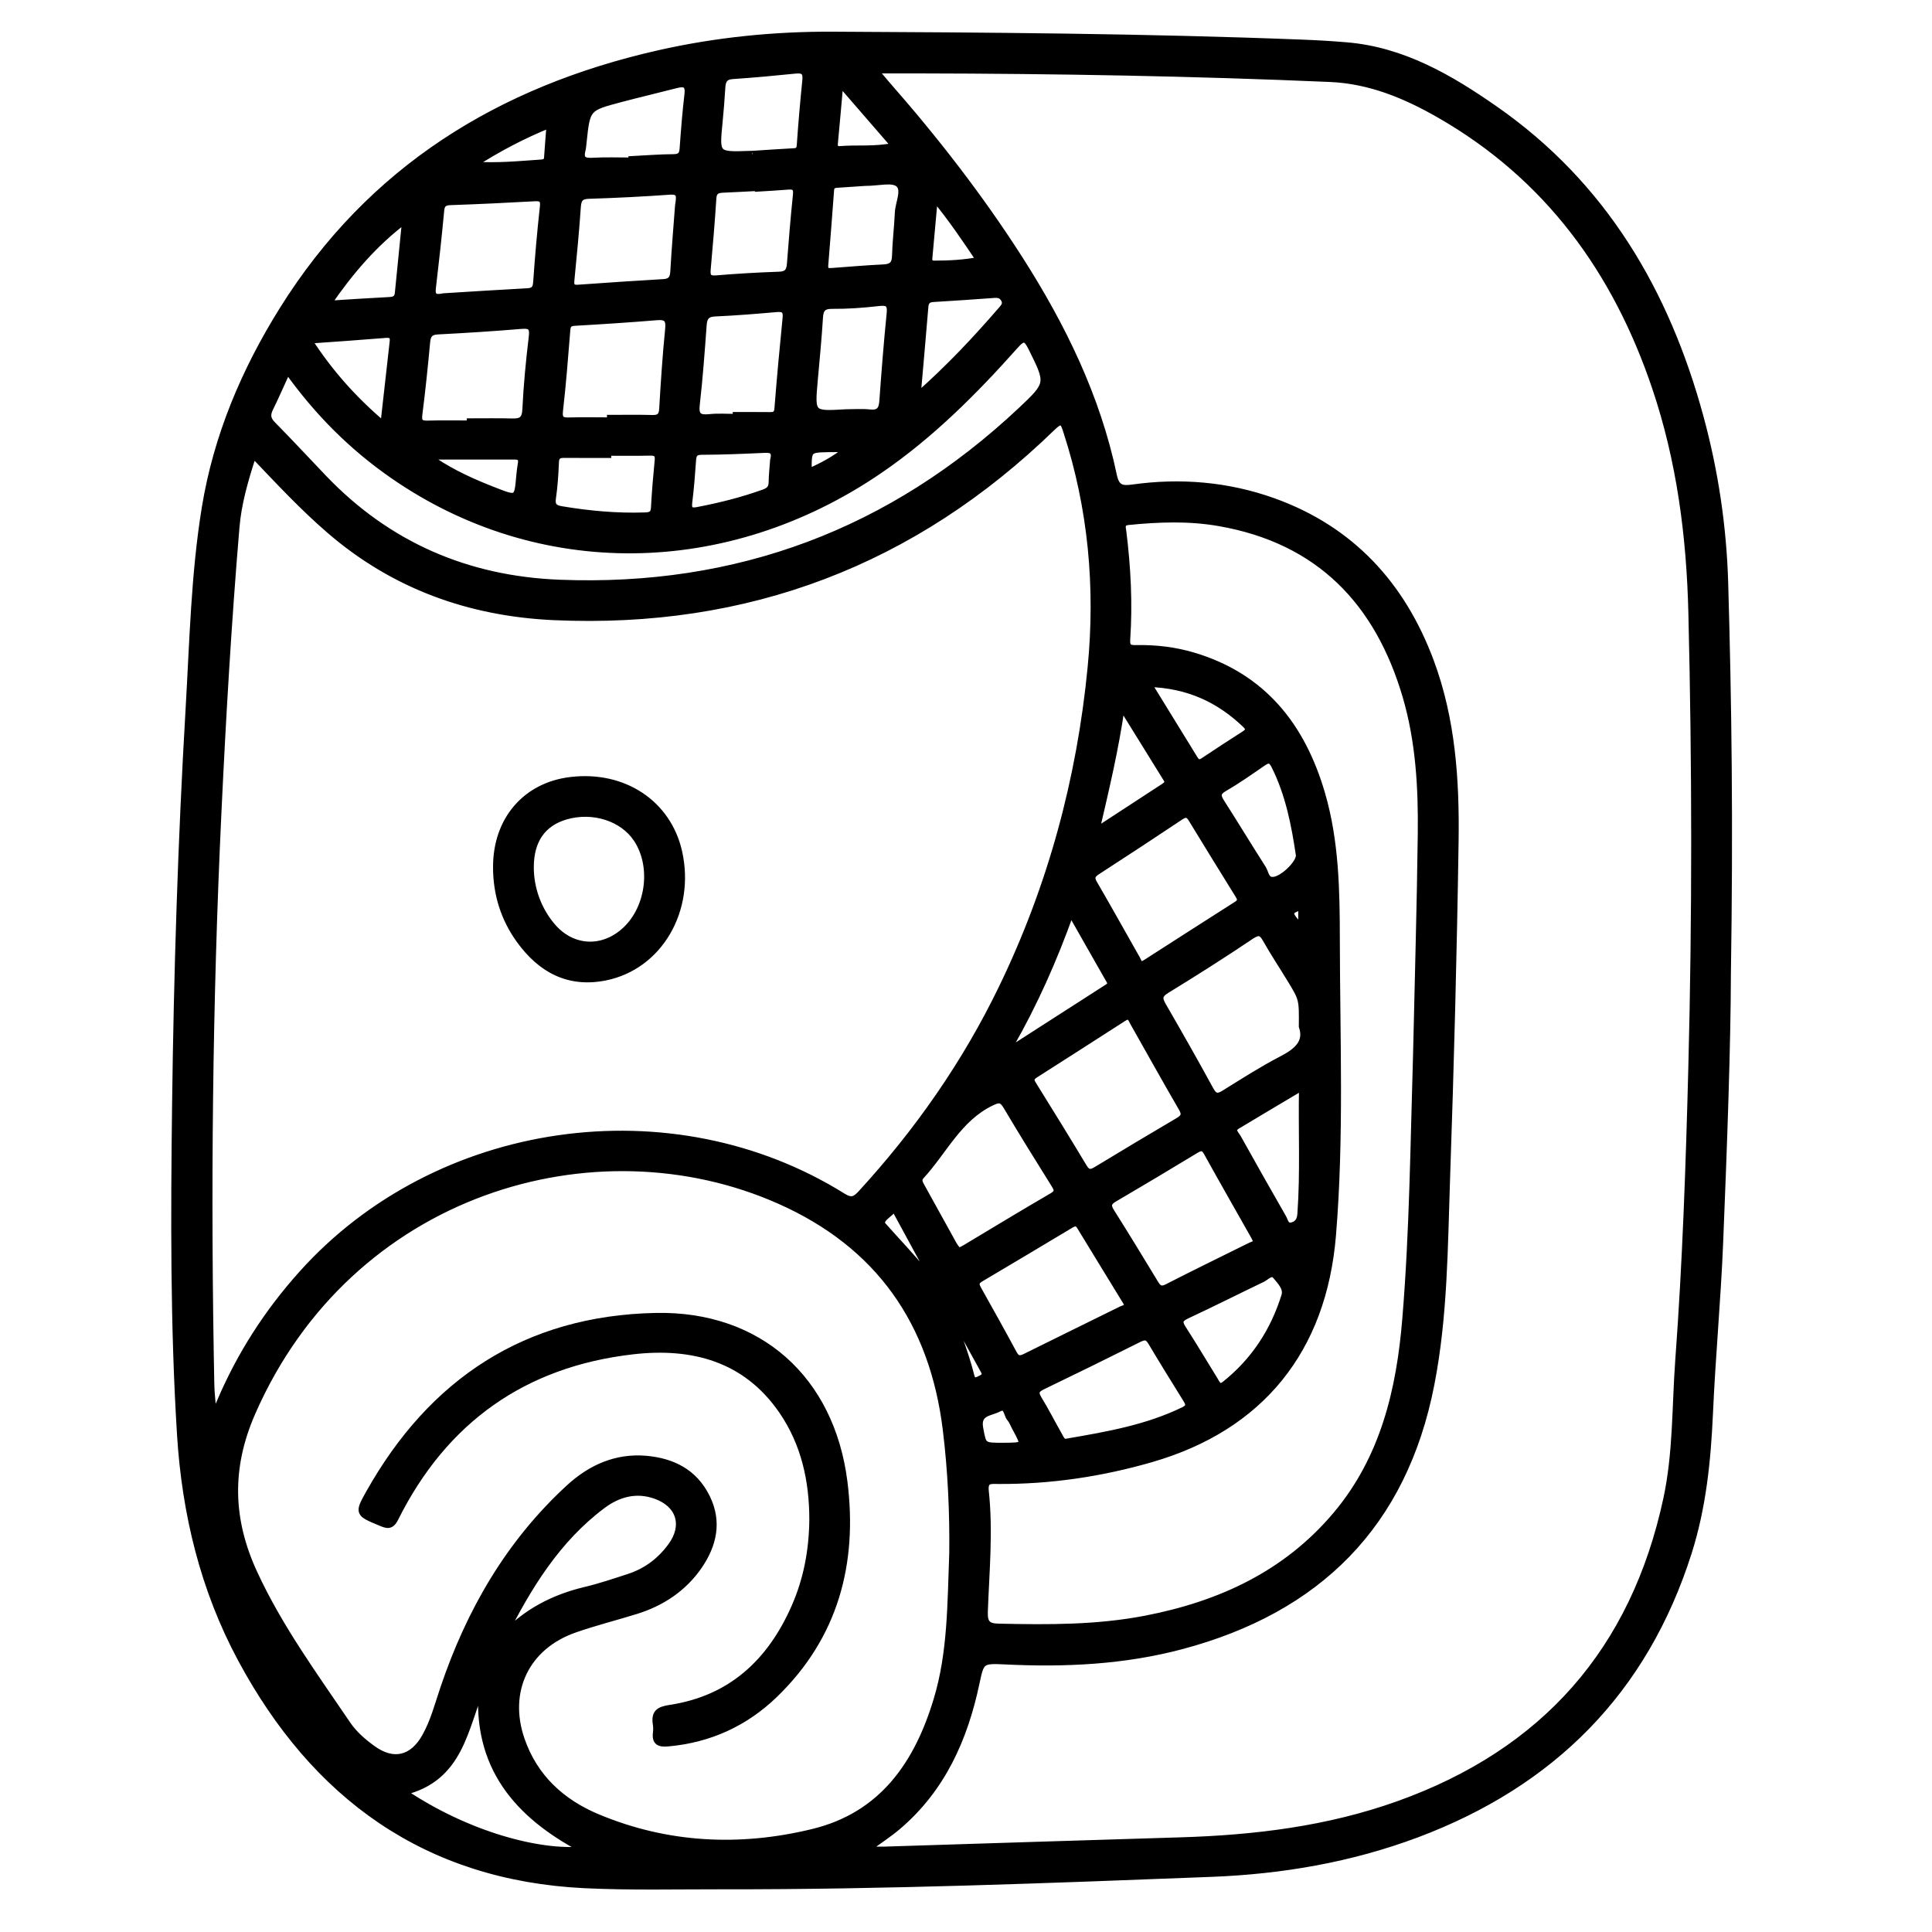 <?xml version="1.0" encoding="utf-8"?>
<!-- Generator: Adobe Illustrator 23.0.0, SVG Export Plug-In . SVG Version: 6.00 Build 0)  -->
<svg version="1.0" xmlns="http://www.w3.org/2000/svg" xmlns:xlink="http://www.w3.org/1999/xlink" x="0px" y="0px"
	 viewBox="0 0 3000 3000" style="enable-background:new 0 0 3000 3000;" xml:space="preserve">
<style type="text/css">
	.st0{stroke:#000000;stroke-width:10;stroke-miterlimit:10;}
</style>
<g id="Layer_1">
</g>
<g id="Layer_2">
	<g>
		<path class="st0" d="M2682.7,1515.2c-0.2,103.9-5.6,259.1-12,414.3c-3.6,88.4-11.9,176.6-15.8,265c-3.3,73.5-10.6,146-33,216.4
			c-68.5,215.4-211.8,358.6-422,437.5c-103,38.6-210.1,56.8-319.2,61c-253.1,9.8-506.2,19.7-759.6,19.3
			c-71.1-0.1-142.4,1.7-213.3-1.7c-246.3-12-419.4-138.3-533.6-350.8c-58.2-108.2-86.7-226.1-94.3-348.2
			c-10.6-170.3-9.8-340.9-7.7-511.5c2.6-205.4,9-410.7,21-615.7c6.1-104.2,8.3-208.9,25.1-312.1c18.1-110.9,61.1-212.7,120.5-307.8
			c136.4-218.3,337.3-342,584.1-397.9c88.8-20.1,179.3-29.2,270.1-28.8c242.9,1.2,485.7,2.8,728.5,12.3c23.2,0.9,46.4,2.2,69.5,4.2
			c87.8,7.4,161.2,50.5,230.7,99c168.5,117.5,265.9,283.6,318.8,478.8c22.7,83.7,35.4,169.3,38,255.6
			C2683.9,1090.7,2686.4,1277.2,2682.7,1515.2z M1358.6,109c8.3,9.8,13.3,15.9,18.5,21.9c75.3,85.7,145.1,175.6,206.6,271.8
			c66.4,104,120,213.7,145.5,335.2c4.1,19.7,12.3,21.8,29.1,19.5c74.5-10.5,148.2-4.3,218.7,20.9
			c121.1,43.4,200.4,129.9,244.7,249.2c33.4,89.9,39.6,184.3,38.2,278.8c-2.6,174.2-7.2,348.3-13.2,522.4
			c-3.7,107.2-3.7,214.8-24.4,320.8c-42.5,218.3-175.9,350.1-387.4,406.4c-89.7,23.9-181.8,28.2-274.4,23.6
			c-37-1.8-37.2-0.5-44.6,34.3c-18.3,86.4-53,164.2-122,222.7c-13.9,11.8-29.3,21.7-48.7,35.9c13.5,0,21.2,0.2,29,0
			c153.1-4.8,306.1-9.8,459.2-14.4c115.1-3.5,228.2-17.2,337.5-56.2c227.3-81.1,366.5-239.2,417-474.9
			c15.1-70.5,13.2-142.9,18.4-214.4c11.2-151.3,16.4-303,20.3-454.6c6.1-235.1,5.8-470.4,0.1-705.5c-2.8-119.4-18-237.1-56.5-351
			c-61.2-181.2-167.2-327-335.2-423.3c-52.5-30.1-107.7-53.1-169.6-55.8c-212.5-9.2-425.1-12.9-637.8-13.3
			C1406.2,108.9,1384.7,109,1358.6,109z M393.2,706c-12.8,39.3-23.3,75.5-26.4,113.1c-12.4,147.5-21,295.2-28,443.1
			c-14,296-16.9,592-11,888.2c0.3,13.9,2.1,27.8,3.2,41.6c6-4.3,7.9-8.7,9.8-13.2c31.3-74.2,74.1-140.9,128-200.9
			c209.9-234,573.9-286.5,840.3-120c13.7,8.5,19.6,4.3,28.4-5.3c87.8-95.8,161.6-201.4,218.2-318.4
			c76.3-157.5,121.4-324.3,138.2-498.3c12-124,1-246.3-37.7-365.5c-4.8-14.9-7-21.3-22.2-6.5c-215.4,209.3-473.7,307.5-773.6,294.1
			c-130.7-5.9-248.5-48-348.6-134.4C470.5,788,433.4,748.1,393.2,706z M1479,2411.4c0.7-60.4-2-126.2-10.1-191.9
			c-20.5-166.4-104.3-286.4-258.1-354.8c-286.9-127.6-668-16-819.1,328.8c-37.5,85.6-35.4,166.1,3.1,249.4
			c38.9,84.2,93.3,158.6,144.9,234.7c10.2,15,24.2,27.1,38.9,37.7c32.1,23.4,62,16.2,81.5-18.5c13.3-23.6,19.9-49.7,28.5-75
			c40.3-119.5,101.7-226,195.3-311.9c33.2-30.4,72.6-48.3,118.9-44.4c41.4,3.6,75.4,20.4,94.7,59.6c18.8,38.1,10.3,74-12.2,106.8
			c-23.8,34.5-57.5,56.9-97.5,69.4c-31.8,9.9-64.3,18-95.7,29c-75,26.2-108.2,95.7-82.5,170.7c20.2,58.9,62.8,97.7,118.1,120.8
			c108.5,45.4,221.6,50.7,334.8,23.1c107.2-26.1,162.1-105.4,192.2-205.7C1476.6,2566.7,1476,2491.7,1479,2411.4z M2199.2,1636.7
			c2.5-113.9,5.9-227.8,7.3-341.8c0.9-71.9-3.2-144-23.5-213.4C2140,934.9,2048.4,839.1,1893.3,812c-47-8.2-93.8-6.5-140.9-1.8
			c-12.2,1.2-9.3,8.8-8.4,15.5c6.9,55.6,9.8,111.4,6,167.3c-0.9,12.9,4.5,13.9,15,13.7c29.9-0.6,59.6,3,88.2,11.5
			c108.2,32.3,168.8,109.4,199.4,214.3c21.6,74.1,22.8,150.3,22.9,226.5c0.2,153.1,6.6,306.3-6,459.1
			c-14.7,178.6-112.3,298.3-281.3,347.3c-77.7,22.5-157.2,34.4-238.3,33.9c-11.5-0.1-21.4-1.8-19.5,16.1
			c6.7,62.3,0.8,124.8-1.5,187.1c-0.7,19.3,5.6,23.4,22.5,23.7c76.3,1.7,152.3,2.1,227.7-12.5c115.8-22.4,218.1-69.6,295.5-161.5
			c73.9-87.7,98.9-194,107.9-304.5C2193.8,1911,2195,1773.7,2199.2,1636.7z M446.4,575.3c-10.2,22.3-18.3,40.9-27.2,59
			c-4.8,9.8-3.9,16.8,4,24.8c27,27.4,53.1,55.6,79.7,83.4c99.8,104.2,222.8,157.1,366,162.7c276.3,10.8,515.5-79,716.9-268.4
			c44-41.4,42.9-41.9,16-96.4c-8.1-16.3-12.7-17.9-25.4-3.5c-63.8,71.7-131.5,139.4-211.2,193.8c-237.5,162-528.4,164.8-755.2,7.4
			C546.9,694.3,493.2,640.8,446.4,575.3z M2021.8,1593.8c0.4-42.5,0.5-42.5-18.5-73.6c-12.4-20.4-25.7-40.4-37.4-61.1
			c-6.3-11.2-10.8-13.8-23-5.7c-43.3,29.1-87.3,57.1-131.8,84.3c-12.2,7.5-11.2,13.5-5.1,24.1c25,43.2,49.7,86.7,73.6,130.5
			c6.1,11.2,11.5,11.7,21.5,5.4c28.9-17.9,57.6-36.4,87.7-52.1C2013.1,1633.1,2030.5,1619.3,2021.8,1593.8z M1749.9,1578.2
			c-1.7,0.9-3.7,1.7-5.5,2.9c-45.7,29.3-91.3,58.8-137.2,87.9c-7.5,4.8-6.8,8.9-2.6,15.5c26.4,42.4,52.6,84.9,78.4,127.8
			c5.5,9.1,10.4,9.6,19,4.4c42.1-25.6,84.4-50.8,126.8-75.8c9-5.3,12.5-9.5,6.3-20.1c-25.8-44.4-50.7-89.4-76.1-134.1
			C1757,1583,1755.7,1578.3,1749.9,1578.2z M1773.8,1497.7c1.9-1,3.9-1.8,5.7-3c46.9-30.1,93.8-60.3,140.9-90.2
			c8.2-5.2,5.4-10,1.6-16.1c-24.1-38.8-48-77.6-71.7-116.5c-4.9-8.1-9.3-8.9-17.2-3.6c-42.8,28.5-85.7,56.8-128.9,84.7
			c-8.3,5.4-10.7,9.5-5.3,18.8c22.6,38.8,44.3,78,66.5,117C1767.4,1492.3,1768.3,1497.2,1773.8,1497.7z M1950.6,1926.3
			c-1.1-2.2-2-4.2-3-6.1c-24.5-43.4-49.3-86.7-73.5-130.4c-4.8-8.7-9.3-8.7-17.1-4c-42.1,25.5-84.3,50.8-126.7,75.6
			c-10,5.8-10.7,10.9-4.7,20.4c23.2,36.7,45.7,73.7,68.2,110.8c4.7,7.8,8.7,11.2,18.5,6.2c43.1-22.1,86.6-43.2,129.9-64.7
			C1945.9,1932.4,1950.8,1931.9,1950.6,1926.3z M1488.6,1943.1c4.3-2.2,7.7-3.7,10.7-5.6c44.8-26.8,89.3-53.9,134.4-80.1
			c10.4-6,8-10.9,3.2-18.6c-24.9-40-49.9-79.9-73.8-120.4c-7.2-12.2-11.9-12.1-24.4-6c-50.5,24.7-73,75.3-108.4,113.8
			c-5.1,5.6-2.4,10.6,0.4,15.7c16.8,30.4,33.6,60.9,50.5,91.3C1483.3,1936.7,1486.1,1939.8,1488.6,1943.1z M1750.3,2025.2
			c-0.7-1.5-1.2-2.9-2-4.1c-23.8-38.9-47.7-77.8-71.4-116.8c-4.2-6.9-8.8-5.5-14.5-2.1c-46.6,27.9-93.2,55.8-139.9,83.4
			c-7.5,4.4-7.7,8.8-3.8,15.8c18.8,33.5,37.5,67,55.7,100.8c4.6,8.4,9.5,8.6,17.3,4.8c49.9-24.8,100-49.2,149.9-73.9
			C1745,2031.5,1750.5,2031,1750.3,2025.2z M947.5,653.1c0-1.3,0-2.6,0-3.9c21.7,0,43.4-0.4,65.1,0.2c10.9,0.3,15.3-3,16-14.5
			c2.4-41.2,5.1-82.4,9.2-123.4c1.5-15.3-2-20.6-17.8-19.3c-42.6,3.5-85.2,6.3-127.9,8.7c-10.3,0.6-11.1,5.7-11.7,13.8
			c-3.3,41.1-6.5,82.3-11.2,123.2c-1.6,13.9,3.7,15.7,15.3,15.3C905.5,652.6,926.5,653.1,947.5,653.1z M729.8,657.9
			c0-1.1,0-2.2,0-3.3c21.7,0,43.5-0.4,65.2,0.2c13.6,0.4,20.3-2.6,21.1-18.7c1.8-37.6,5.4-75.1,9.9-112.4c1.8-14.6-1-19.2-16.2-18
			c-43.3,3.6-86.7,6.4-130,8.6c-12.3,0.6-15.9,6-16.9,17.2c-3.5,37.5-7.3,74.9-12.1,112.2c-1.6,12.5,2.9,14.7,13.8,14.4
			C686.4,657.5,708.1,657.9,729.8,657.9z M781.5,2540.7c34.9-37.5,77.7-59.7,127-71.5c23.2-5.5,45.9-13.2,68.6-20.6
			c27-8.9,48.6-25.4,65.2-48.3c23.1-31.8,12.8-64.6-24.3-77.8c-30.2-10.8-58.1-2.9-82.1,15C865.3,2390.2,820.6,2463.4,781.5,2540.7z
			 M688.9,460.4c41.6-2.6,85.7-5.4,129.9-7.8c9.9-0.5,13.4-4.1,14.1-14.4c2.7-39,6.1-78.1,10.4-117c1.5-13.4-4.2-14.2-14.7-13.6
			c-42.7,2.4-85.5,4.4-128.3,5.9c-9.5,0.3-14.5,2.4-15.5,13c-3.8,40.4-8.2,80.8-13,121.1C670.3,460.1,675.2,463.4,688.9,460.4z
			 M1657.6,2238.7c62.4-10.7,123.6-21.4,180.3-49c9.3-4.5,8.8-9.1,4.2-16.5c-18.3-29.5-36.6-58.9-54.3-88.7
			c-5.1-8.6-9.5-10.1-18.7-5.5c-49.7,24.9-99.6,49.4-149.6,73.5c-9.5,4.6-13.5,8.7-7,19.3c11.3,18.5,21.1,37.8,31.8,56.7
			C1647.4,2234,1649.9,2241,1657.6,2238.7z M1053.2,319.3c2.1-13.7,4-23.2-13-22c-41.9,3-83.9,5.1-125.9,6.4
			c-13.4,0.4-16.6,5.8-17.4,18c-2.6,37.6-6.2,75-9.9,112.5c-0.9,8.9,0.1,13.7,10.9,12.9c44.1-3.2,88.2-6.1,132.3-8.7
			c10.8-0.6,14.9-5.4,15.6-16.1C1047.8,386.9,1050.8,351.5,1053.2,319.3z M1142.8,647.7c0-1,0-1.9,0-2.9c17.4,0,34.8-0.1,52.2,0.1
			c7.3,0.1,11.7-0.9,12.5-10.2c3.7-47,8-94,12.7-140.9c1.2-11.9-3-15.2-14.4-14.2c-31.8,2.8-63.6,5.4-95.5,6.8
			c-13.1,0.6-17.1,6.2-18,18.3c-3,41.2-6,82.5-10.7,123.6c-2,17.6,4,21.4,20,19.8C1115.1,646.6,1129,647.7,1142.8,647.7z
			 M626.5,2782.6c99,66.7,211.5,96.3,279,89.5c-102.5-53.6-167.7-129.8-157.1-253.8C721.3,2683,715.5,2761.3,626.5,2782.6z
			 M1313.7,640.5c12.3,0,24.7-1,36.9,0.3c14.1,1.5,18.8-4.3,19.8-17.6c3.3-45.5,6.8-91,11.4-136.4c1.6-15.7-3.8-18.1-17.9-16.5
			c-23.7,2.7-47.7,4.5-71.6,4.3c-14.6-0.1-18.6,5.4-19.4,18.7c-2,32.5-5.2,65-8.1,97.5C1260.1,643.7,1260,643.7,1313.7,640.5z
			 M1177.2,292.5c0-0.3,0-0.7-0.1-1c-18.1,0.9-36.1,2-54.2,2.7c-9,0.4-14.8,2.5-15.5,13.4c-2.4,36.8-5.5,73.5-8.8,110.3
			c-1,10.8,1,15.8,13.7,14.7c32.4-2.7,64.9-4.6,97.5-5.7c12.2-0.4,16.2-5.5,17.1-16.8c2.7-36,5.7-72.1,9.4-108
			c1.2-11.8-3.9-13.5-13.7-12.6C1207.6,290.8,1192.4,291.5,1177.2,292.5z M1168.6,239.2c24.3-1.6,42.4-2.8,60.4-3.8
			c6.7-0.4,12.5,0.3,13.2-9.6c2.3-33.9,5.3-67.8,8.7-101.6c1.3-13-3.9-16.1-15.9-14.9c-32.4,3.3-64.8,6.3-97.3,8.5
			c-12.5,0.8-15.8,7.3-16.4,18c-1.1,18-2.5,36.1-4.3,54.1c-5,51.2-5.1,51.2,47,49.4C1167.6,239.1,1171.2,239.2,1168.6,239.2z
			 M980.8,249.6c0-0.7,0-1.5,0-2.2c21.7-1.1,43.3-2.9,65-3c10.4-0.1,13.8-3.8,14.5-13.6c2-28.1,4.2-56.2,7.5-84.2
			c2-16.9-5.7-17.8-18.6-14.5c-28.6,7.4-57.4,14.1-86,21.7c-51.7,13.7-51.7,13.9-57.3,66.8c-0.5,4.3-0.7,8.7-1.8,12.9
			c-3.6,14.4,3,17.1,16,16.5C940.3,248.8,960.5,249.6,980.8,249.6z M1895.9,2153c1.9-1,4-1.8,5.6-3.1
			c45.7-36.2,76.2-82.9,93.3-138.1c3.6-11.7-6.8-22.1-13.8-30.5c-6.7-8.1-14.4,1.6-20.8,4.7c-39.1,18.7-77.8,38.3-117.1,56.6
			c-11.3,5.3-13.2,9.8-6.3,20.4c16.9,26.1,32.7,52.9,49.1,79.3C1888.4,2146.3,1890.1,2151.6,1895.9,2153z M944.2,702.7
			c0,1.1,0,2.3,0,3.4c-22.5,0-45,0.1-67.4-0.1c-8.2-0.1-13.5,1.4-13.9,11.7c-0.7,18.8-2,37.7-4.7,56.3c-1.7,11.8,3.5,15.3,13.5,17
			c43,7.2,86.3,11.2,130,9.7c8-0.3,13.5-1.7,14.1-12c1.3-24.6,3.4-49.2,5.8-73.7c1-9.9-2.8-12.7-12.2-12.5
			C987.7,703,965.9,702.7,944.2,702.7z M1342.8,283.7c-9.7,0.6-24.9,1.6-40.1,2.7c-5.8,0.4-11.9,0.2-12.5,8.5
			c-2.9,39-5.9,78-9.1,117c-0.8,10.5,5.7,9.6,12.6,9.1c26-1.9,52-4.2,78.1-5.4c12.5-0.6,18-4.9,18.3-18.1
			c0.6-22.4,3.4-44.8,4.4-67.2c0.7-15.5,11.8-36.1,0.2-45.1C1384.7,277.7,1364.2,283.7,1342.8,283.7z M2017.3,1328.3
			c-6.9-46.7-16-94.8-38.4-139.4c-5.2-10.2-9.7-9.9-18-4.2c-19.6,13.5-39.1,27.3-59.7,39.2c-11.4,6.6-11,12.1-4.7,21.9
			c21.8,34,42.7,68.7,64.5,102.7c4.5,7,4.5,20.2,17.9,17.9C1993.2,1364.1,2017.4,1340.6,2017.3,1328.3z M2022.1,1688
			c-35.9,21.4-68.6,40.7-101.1,60.3c-10.2,6.2-1.8,12.8,1.2,18.2c23.2,41.6,46.6,83.1,70.4,124.5c3.1,5.4,4,15.2,14.9,11.7
			c9.1-2.9,11.5-9.7,12.1-18.3C2024.2,1820.3,2020.8,1756.2,2022.1,1688z M1568.9,1623.5c1.2,1.4,2.5,2.7,3.7,4.1
			c48.9-31.4,97.9-62.9,146.8-94.3c4.1-2.6,6.5-5.3,3.5-10.5c-19.6-34.2-39-68.5-60.2-105.8
			C1636.2,1491.1,1605.9,1558.9,1568.9,1623.5z M1424.6,614.6c49.8-44,90.7-87.8,130-133.2c4.4-5,8.7-9.8,4.3-17.2
			c-3.5-5.8-8.4-7-14.7-6.6c-31.7,2.3-63.5,4.5-95.3,6.4c-7.9,0.5-11.6,4.1-12.3,11.9C1432.9,520.4,1429,564.8,1424.6,614.6z
			 M595.6,659.6c5-44.5,9.6-84.6,14-124.7c0.9-7.9,2.9-16.3-10.6-15.2c-38.6,3.2-77.3,5.8-119.3,8.8
			C512.1,578.6,549.2,620.2,595.6,659.6z M1200.8,714.9c3.8-14.6-2.3-17.2-13.3-16.7c-32.6,1.5-65.3,2.9-97.9,3
			c-11.2,0-13.2,4.7-13.8,14c-1.5,21.7-3.2,43.4-5.9,65c-1.5,11.8,3.2,14.1,13.3,12.1c35-6.7,69.4-15.3,102.9-27.4
			c7.5-2.7,12.3-6.5,12.4-15.4C1198.7,737.2,1200.1,724.9,1200.8,714.9z M1783.3,1061.7c25.5,41.4,48.6,78.8,71.5,116.2
			c3.6,5.9,7.1,8.2,13.8,3.7c21-14.1,42.2-27.9,63.5-41.5c7.1-4.5,8.5-8.5,1.8-14.9C1893.2,1086.3,1845.5,1063.6,1783.3,1061.7z
			 M1702.2,1290c38.1-24.9,71.3-46.5,104.5-68.2c4.4-2.9,8.6-6,4.8-12.1c-22.2-35.9-44.5-71.8-69.9-112.8
			C1731.9,1164.3,1717.5,1224.2,1702.2,1290z M629.4,341.6c-48.1,36.4-85.1,79.5-120.1,130.4c35.4-2.2,65.6-4.3,95.9-5.8
			c7.8-0.4,12.1-3.1,12.9-11.1C621.8,417.3,625.6,379.5,629.4,341.6z M675.3,708.6c-0.3,2.3-0.6,4.6-0.9,6.9
			c29.1,19.5,61,33.7,93.6,46.4c35.5,13.9,35.5,13.6,38.7-23.4c0.5-6.5,1.5-12.9,2.5-19.3c1.2-7.5-2.2-10.6-9.5-10.6
			C758.2,708.6,716.8,708.6,675.3,708.6z M1304.5,129.1c-3.1,34.6-5.6,63.8-8.4,93c-0.6,6.3,1.3,10.3,7.8,9.8
			c27-2.3,54.5,1.3,85.1-5.3C1360.6,193.7,1334.2,163.2,1304.5,129.1z M1451.2,307.6c-3.1,34.2-5.8,63.4-8.4,92.6
			c-0.6,6,1.1,9.5,8.1,9.5c22.7-0.1,45.2-1,69.9-5.8C1498.3,370.6,1478,340.1,1451.2,307.6z M734,256c39.6,2.5,72.5-1,105.5-3.2
			c5.6-0.4,9.9-1.3,10.3-8.1c1.1-16.2,2.4-32.4,3.9-51.2C812,210.5,775,229.7,734,256z M1559.1,2245.3c32.7-0.2,32.7-0.2,17.5-28
			c-2.8-5.1-4.7-10.8-8.4-15c-5.2-5.9-4.2-22.3-18-14.8c-12.1,6.5-33,5.3-28.5,30.1C1526.9,2245.3,1525.7,2245.5,1559.1,2245.3z
			 M1435,1975.1c1.8-1.3,3.7-2.6,5.5-3.9c-16.9-31.1-33.9-62.3-51.8-95.3c-7.2,10.4-25.7,17.7-17.3,27.3
			C1392.4,1927,1414.9,1950,1435,1975.1z M1468.5,2021.3c14.2,38.5,29.7,76.2,39.7,115.9c2.2,8.6,7.4,7.1,13.2,4.3
			c5.4-2.7,10.6-5.3,6.4-12.9C1507.9,2092.8,1488.2,2057,1468.5,2021.3z M1255.5,733c21.7-10,40.8-19.6,60.4-35.9
			c-12.6,0-21.1-0.2-29.5,0C1255,697.8,1255,697.8,1255.5,733z M2020.9,1441.4c0-11.8,0-22.7,0-33.9
			C1999.2,1415.4,1999.2,1417.2,2020.9,1441.4z"/>
		<path class="st0" d="M770.6,1346.1c0-73.1,45.7-126.3,115.7-134.6c82-9.8,150.8,35.7,167.9,111.1c20.4,90.5-30.4,178-114.2,194.9
			c-57.2,11.5-100.3-12.1-133.1-57.4C782.4,1426.3,770.5,1388,770.6,1346.1z M823.9,1346.5c-0.1,33.3,12,66.3,33.6,91.7
			c29.6,34.8,74.8,38.7,109.9,9.3c40.1-33.5,50.1-100.8,21.4-144.4c-21.6-32.9-67.8-47.8-110.3-35.5
			C842.6,1278.1,823.9,1305,823.9,1346.5z"/>
		<path class="st0" d="M1261.7,2360.1c0.1-60.8-12.6-118.6-47.3-169.2c-56.2-81.9-139.5-103.5-231.8-92.9
			c-169.2,19.4-292.7,107-368.9,259.7c-6.7,13.5-13.1,10.7-23.4,6.4c-33.7-14.1-34.9-14.3-17.4-45.4
			c97.5-173.8,244.2-270.8,445.2-275c160-3.3,272.6,97.2,292.8,257.4c15.9,126.3-14.2,239.7-108,330.3
			c-45.6,44.1-101,69.6-165.1,75.4c-14,1.3-20.8-1.3-18.9-16.5c0.5-4.3,0.5-8.8-0.2-13c-2.7-17.3,3.9-22.3,21.8-25
			c94.6-14.3,155.8-71.5,193.3-156.7C1252.8,2452.6,1261.2,2407.1,1261.7,2360.1z"/>
	</g>
</g>
</svg>
